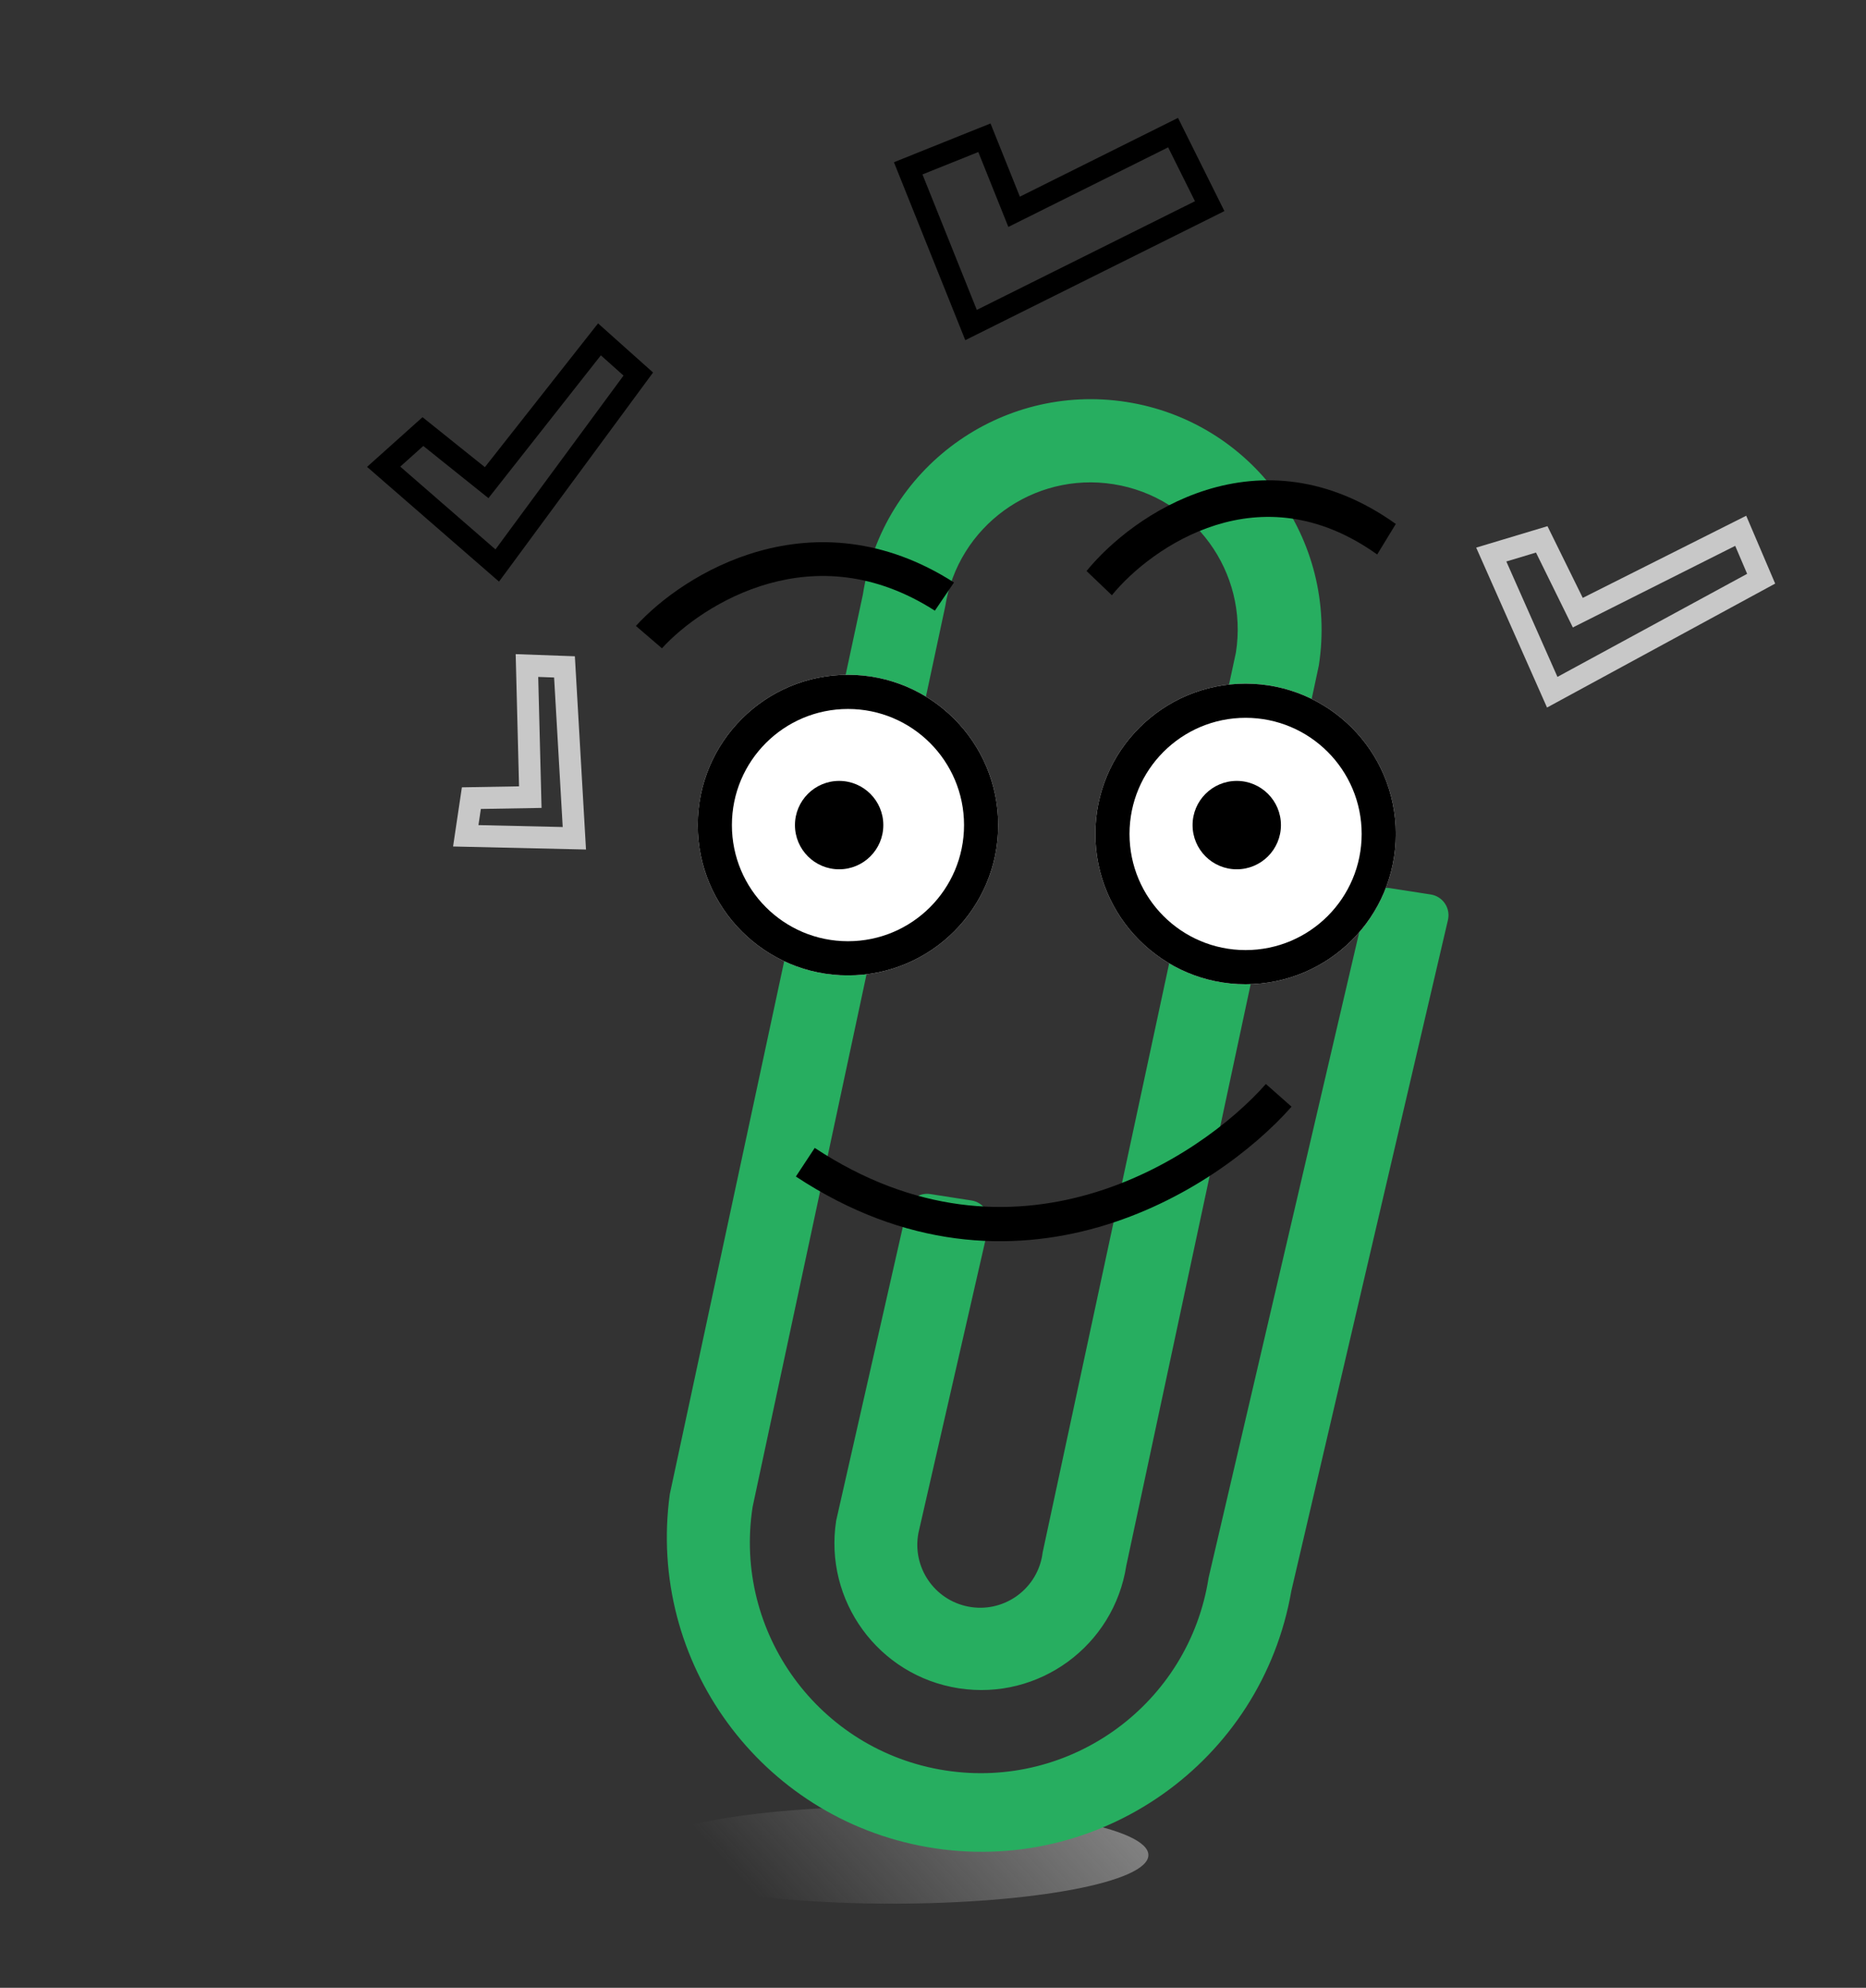 <svg width="170" height="181" viewBox="0 0 170 181" fill="none" xmlns="http://www.w3.org/2000/svg">
<rect x="0" y="0" width="170" height="181" fill="#333333" stroke="none"/>
<path d="M104.623 168.911C104.623 171.356 94.171 173.338 81.278 173.338C68.386 173.338 57.934 171.356 57.934 168.911C57.934 166.466 68.386 164.483 81.278 164.483C94.171 164.483 104.623 166.466 104.623 168.911Z" fill="url(#paint0_linear)"/>
<path d="M88.517 109.31C89.558 109.479 90.266 110.46 90.097 111.501C90.087 111.553 90.078 111.605 90.066 111.656L83.673 139.58C83.078 142.689 85.114 145.692 88.222 146.289C91.33 146.886 94.334 144.848 94.931 141.74C94.957 141.608 94.978 141.474 94.993 141.34L112.595 59.424C113.751 52.11 108.76 45.244 101.445 44.088C94.13 42.932 87.265 47.923 86.109 55.238L68.567 137.204C66.784 148.676 74.637 159.42 86.109 161.204C97.58 162.987 108.324 155.134 110.108 143.662L124.43 82.318C124.656 81.343 125.596 80.708 126.584 80.862L130.348 81.447C131.39 81.61 132.104 82.587 131.94 83.629C131.934 83.672 131.926 83.713 131.917 83.755L117.648 144.848C114.944 160.442 100.112 170.893 84.518 168.19C69.305 165.553 58.917 151.34 61.023 136.045L78.61 54.141C80.393 42.669 91.137 34.816 102.609 36.599C114.081 38.383 121.934 49.127 120.15 60.599L102.609 142.565C101.474 149.864 94.639 154.86 87.34 153.726C80.04 152.591 75.044 145.755 76.179 138.456L82.599 110.181C82.825 109.206 83.765 108.571 84.752 108.725L88.517 109.31Z" fill="#27AE60"/>
<path d="M127.163 75.935C127.163 83.493 121.036 89.62 113.478 89.62C105.92 89.62 99.793 83.493 99.793 75.935C99.793 68.377 105.92 62.25 113.478 62.25C121.036 62.25 127.163 68.377 127.163 75.935Z" fill="white"/>
<path fill-rule="evenodd" clip-rule="evenodd" d="M113.478 86.509C119.318 86.509 124.053 81.775 124.053 75.935C124.053 70.095 119.318 65.36 113.478 65.36C107.638 65.36 102.903 70.095 102.903 75.935C102.903 81.775 107.638 86.509 113.478 86.509ZM113.478 89.62C121.036 89.62 127.163 83.493 127.163 75.935C127.163 68.377 121.036 62.25 113.478 62.25C105.92 62.25 99.793 68.377 99.793 75.935C99.793 83.493 105.92 89.62 113.478 89.62Z" fill="black"/>
<path d="M90.938 75.129C90.938 82.687 84.811 88.814 77.254 88.814C69.696 88.814 63.569 82.687 63.569 75.129C63.569 67.571 69.696 61.444 77.254 61.444C84.811 61.444 90.938 67.571 90.938 75.129Z" fill="white"/>
<path fill-rule="evenodd" clip-rule="evenodd" d="M77.254 85.704C83.094 85.704 87.828 80.969 87.828 75.129C87.828 69.289 83.094 64.555 77.254 64.555C71.413 64.555 66.679 69.289 66.679 75.129C66.679 80.969 71.413 85.704 77.254 85.704ZM77.254 88.814C84.811 88.814 90.938 82.687 90.938 75.129C90.938 67.571 84.811 61.444 77.254 61.444C69.696 61.444 63.569 67.571 63.569 75.129C63.569 82.687 69.696 88.814 77.254 88.814Z" fill="black"/>
<path fill-rule="evenodd" clip-rule="evenodd" d="M70.058 53.132C65.653 54.363 62.147 57.008 60.307 59.03L57.934 56.994C60.105 54.608 64.106 51.595 69.182 50.177C74.322 48.74 80.535 48.954 86.913 53.038L85.17 55.605C79.639 52.064 74.398 51.919 70.058 53.132Z" fill="black"/>
<path fill-rule="evenodd" clip-rule="evenodd" d="M99.244 108.727C106.508 106.636 112.277 102.155 115.327 98.703L117.665 100.77C114.289 104.591 108.032 109.445 100.108 111.726C92.12 114.026 82.465 113.695 72.508 107.128L74.226 104.523C83.348 110.539 92.044 110.8 99.244 108.727Z" fill="black"/>
<path fill-rule="evenodd" clip-rule="evenodd" d="M110.775 47.81C106.493 49.143 103.085 52.009 101.296 54.199L98.988 51.993C101.099 49.409 104.989 46.145 109.924 44.608C114.921 43.052 120.962 43.283 127.163 47.708L125.467 50.489C120.091 46.653 114.995 46.495 110.775 47.81Z" fill="black"/>
<path d="M80.474 75.129C80.474 77.352 78.672 79.154 76.449 79.154C74.226 79.154 72.424 77.352 72.424 75.129C72.424 72.906 74.226 71.105 76.449 71.105C78.672 71.105 80.474 72.906 80.474 75.129Z" fill="black"/>
<path d="M116.698 75.129C116.698 77.352 114.896 79.154 112.673 79.154C110.45 79.154 108.648 77.352 108.648 75.129C108.648 72.906 110.45 71.105 112.673 71.105C114.896 71.105 116.698 72.906 116.698 75.129Z" fill="black"/>
<path fill-rule="evenodd" clip-rule="evenodd" d="M110.207 18.772L88.466 29.596L82.741 15.328L89.684 12.542L92.39 19.285L106.872 12.075L110.207 18.772Z" stroke="black" stroke-width="2"/>
<path fill-rule="evenodd" clip-rule="evenodd" d="M58.151 34.059L45.301 51.493L34.953 42.5L38.529 39.297L44.337 43.947L54.613 30.9L58.151 34.059Z" stroke="black" stroke-width="2"/>
<path fill-rule="evenodd" clip-rule="evenodd" d="M160.448 52.694L141.415 63.029L135.86 50.494L140.458 49.112L143.744 55.786L158.585 48.332L160.448 52.694Z" stroke="#C8C8C8" stroke-width="2"/>
<path fill-rule="evenodd" clip-rule="evenodd" d="M51.427 60.723L52.326 76.328L42.433 76.103L42.944 72.675L48.312 72.582L48.007 60.599L51.427 60.723Z" stroke="#C8C8C8" stroke-width="2"/>
<defs>
<linearGradient id="paint0_linear" x1="108.375" y1="135.589" x2="68.441" y2="172.139" gradientUnits="userSpaceOnUse">
<stop stop-color="#C4C4C4"/>
<stop offset="1" stop-color="#C4C4C4" stop-opacity="0"/>
</linearGradient>
</defs>
</svg>
